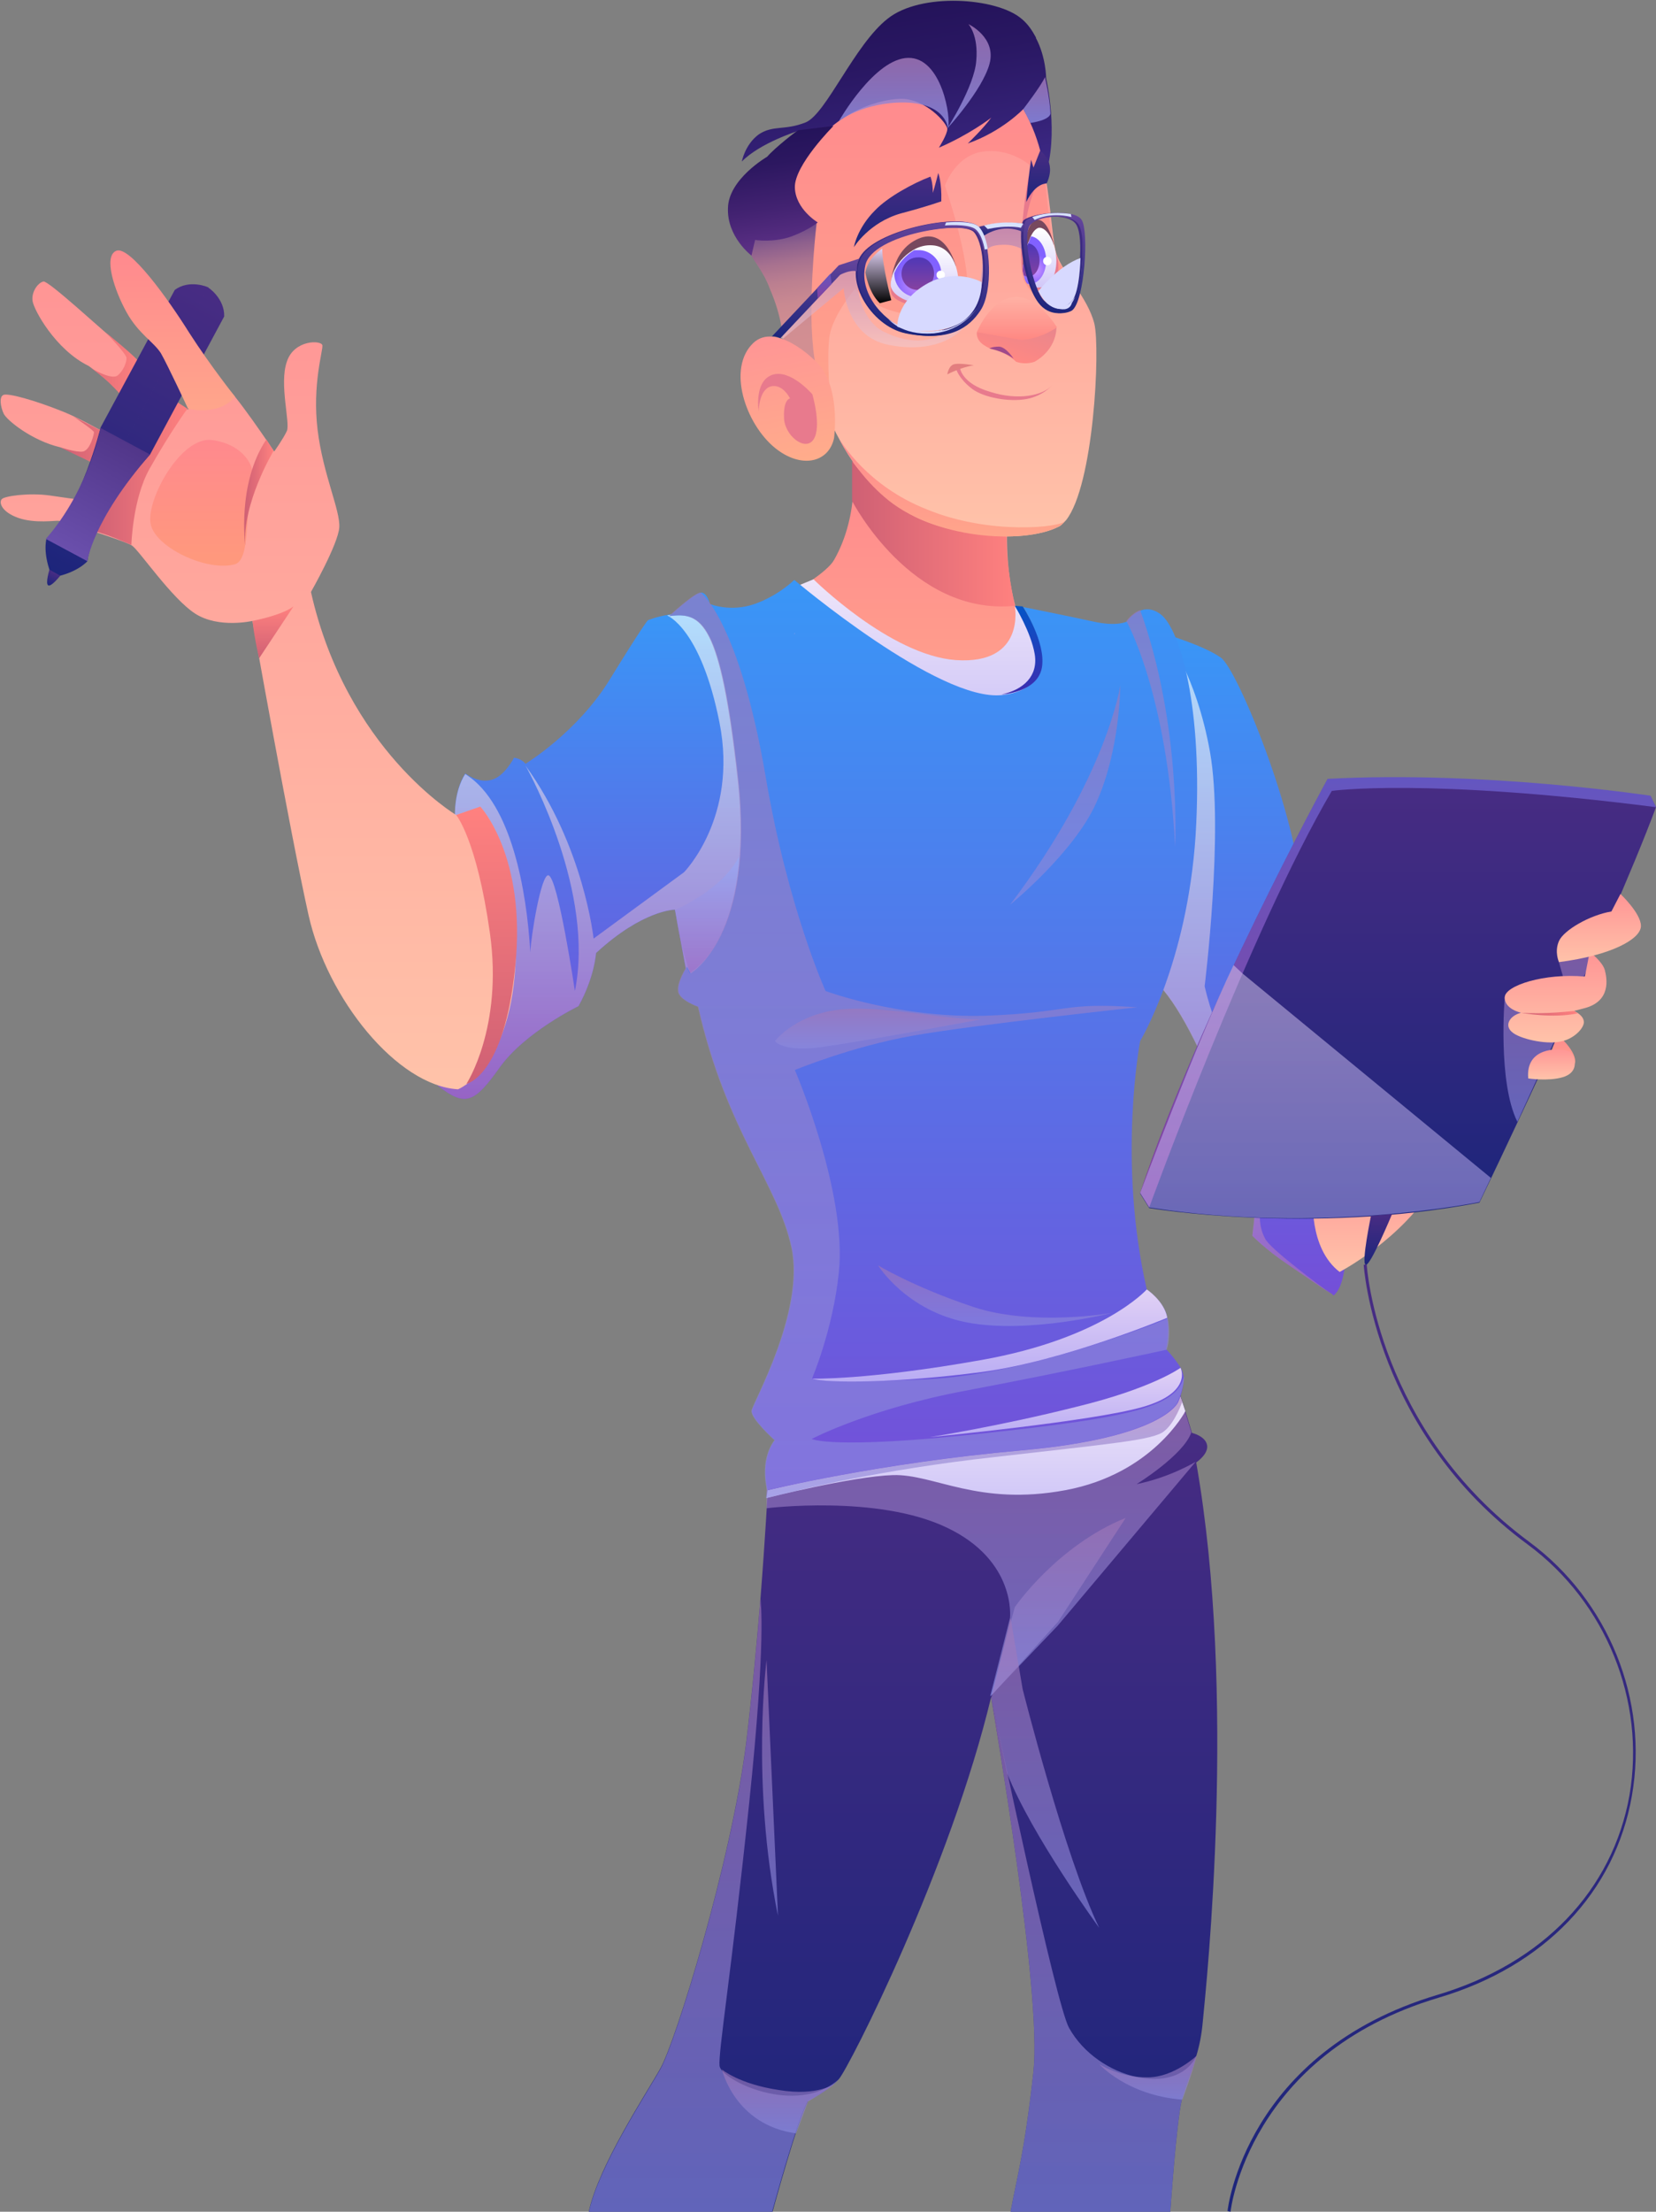 <svg width="759" height="1013" viewBox="0 0 759 1013" fill="none" xmlns="http://www.w3.org/2000/svg">
<rect x="0" y="0" width="759" height="1013" fill="#808080" stroke="none"/>
<path d="M625.871 472.126C625.871 472.126 618.966 469.917 616.204 475.715C613.442 481.237 604.604 548.329 607.089 567.103C609.575 585.878 616.48 578.975 616.48 578.975C616.48 578.975 615.652 590.019 611.232 593.332C611.232 593.332 610.956 593.332 610.956 593.056L610.68 592.78C607.918 591.124 598.803 584.773 590.241 578.975C580.022 572.073 574.222 565.999 574.222 565.999C574.222 565.999 575.603 554.955 575.603 551.642C575.603 548.605 553.23 474.335 531.41 451.142C510.972 429.607 531.134 308.952 533.896 292.387L534.172 290.454C534.172 290.454 551.849 295.7 559.583 301.222C567.317 306.744 594.937 374.664 596.318 409.728C597.699 444.516 610.128 464.395 610.128 464.395C610.128 464.395 614.271 461.91 621.452 464.395L625.871 472.126Z" fill="url(#paint0_linear)"/>
<path opacity="0.83" d="M610.404 592.78C607.642 591.124 598.527 584.773 589.965 578.975C579.745 572.073 573.945 565.999 573.945 565.999C573.945 565.999 575.326 554.955 575.326 551.642C575.326 548.605 552.954 474.335 531.134 451.142C510.695 429.607 530.858 308.952 533.62 292.387L533.896 290.454C533.896 290.454 548.258 308.676 554.611 344.569C560.964 380.738 552.125 451.695 552.125 451.695C552.125 451.695 564.554 509.123 595.489 510.227C595.489 510.227 569.526 548.053 579.745 567.103C581.403 571.521 605.708 589.467 610.404 592.78Z" fill="url(#paint1_linear)"/>
<path d="M551.297 925.753C550.745 932.104 549.64 937.349 548.259 941.767C546.049 949.498 543.287 955.296 541.63 961.922C539.144 972.414 536.382 1013 536.382 1013H463.189C465.951 997.815 469.541 986.219 473.684 948.669C477.551 912.501 456.008 788.533 454.35 777.765C454.35 777.213 454.35 776.937 454.35 776.937C435.569 855.625 389.167 947.013 384.472 952.259C379.776 957.505 370.385 962.198 370.385 962.198C365.137 972.138 354.089 1013 354.089 1013H269.848C274.544 991.464 296.087 959.161 302.716 947.289C309.621 935.141 335.032 853.14 341.937 798.749C344.699 776.109 346.908 752.088 348.565 731.933C350.775 703.771 351.88 682.788 351.88 682.788C373.424 660.976 541.077 639.165 541.077 639.165L546.325 656.283C546.325 656.283 552.402 657.663 553.23 661.805C554.059 665.946 548.259 669.811 548.259 669.811C567.04 776.385 552.954 908.359 551.297 925.753Z" fill="url(#paint2_linear)"/>
<path opacity="0.62" d="M351.327 690.795C351.327 690.795 402.148 684.444 433.911 699.63C465.951 714.815 462.913 741.044 462.913 741.044L453.798 776.937L484.732 744.634L547.982 669.535C547.982 669.535 536.106 676.714 520.915 679.751C520.915 679.751 542.458 666.498 546.049 656.007L540.801 638.888L351.327 679.475V690.795Z" fill="url(#paint3_linear)"/>
<path d="M601.842 548.053C601.842 548.053 599.632 571.521 613.994 582.565C613.994 582.565 642.995 567.379 657.358 542.531C671.444 517.958 601.842 548.053 601.842 548.053Z" fill="url(#paint4_linear)"/>
<path d="M351.88 682.512L351.327 686.101C351.327 686.101 390.548 676.162 409.33 675.609C428.111 675.057 448.274 689.966 488.323 682.512C528.372 675.057 543.287 646.343 543.287 646.343L540.801 638.888L351.88 682.512Z" fill="url(#paint5_linear)"/>
<path opacity="0.62" d="M365.138 682.788C365.138 682.788 403.253 673.125 456.008 667.326C508.762 661.252 528.925 659.596 533.62 655.454C538.592 651.589 541.906 641.926 541.906 641.926L540.802 638.888L351.604 682.512L351.052 686.101L365.138 682.788Z" fill="url(#paint6_linear)"/>
<path d="M713.703 473.782C713.703 473.782 721.713 480.409 721.989 485.931C721.989 491.453 708.732 488.968 708.732 488.968L713.703 473.782Z" fill="url(#paint7_linear)"/>
<path d="M315.145 448.105L309.345 416.63C309.345 416.63 294.707 416.63 273.163 436.509C273.163 436.509 272.61 447.277 265.153 460.806C265.153 460.806 240.571 472.678 228.971 488.968C217.37 505.258 213.227 506.914 201.074 497.527C198.036 495.042 195.827 486.759 194.722 475.715C193.065 458.597 193.617 434.853 196.655 413.869C199.141 396.475 203.008 381.29 208.532 373.283C208.532 373.283 207.979 362.515 213.227 354.232C213.503 354.509 213.78 354.509 214.056 354.785C215.713 355.889 220.132 358.374 224.828 357.27C230.904 356.165 235.6 347.054 235.6 347.054C235.6 347.054 238.914 347.33 240.847 349.815C240.847 349.815 264.601 335.458 279.515 311.161C294.43 286.865 296.916 284.104 296.916 284.104C296.916 284.104 300.783 282.447 306.031 281.619C310.174 280.791 315.145 280.515 319.565 281.619C320.117 281.895 393.034 394.543 315.145 448.105Z" fill="url(#paint8_linear)"/>
<path d="M470.646 290.73C470.646 290.73 461.531 277.201 461.531 245.45L390.824 210.938C390.824 210.938 394.414 235.235 382.262 256.494C379.223 262.016 364.309 270.851 364.309 270.851C364.309 270.851 428.94 350.643 460.15 342.912C491.085 335.182 485.008 301.498 485.008 301.498C485.008 301.498 479.484 303.707 470.646 290.73Z" fill="url(#paint9_linear)"/>
<path d="M372.871 265.329C372.871 265.329 407.949 300.117 438.055 302.326C470.37 304.535 465.122 277.477 465.122 277.477C465.122 277.477 479.761 297.909 475.618 314.198C471.475 330.212 439.436 331.04 414.854 320.273C390.272 309.505 366.795 267.814 366.795 267.814L372.871 265.329Z" fill="url(#paint10_linear)"/>
<path opacity="0.83" d="M315.145 448.106L309.345 416.63C309.345 416.63 294.706 416.63 273.162 436.509C273.162 436.509 272.61 447.277 265.153 460.806C265.153 460.806 240.571 472.678 228.97 488.968C217.37 505.258 213.227 506.914 201.074 497.527C198.036 495.042 195.826 486.759 194.721 475.715L196.655 471.298V414.146C199.141 396.751 203.007 381.566 208.531 373.559C208.531 373.559 207.979 362.792 213.227 354.509C213.503 354.785 213.779 354.785 214.055 355.061C234.218 368.313 241.399 407.243 243.057 436.233C243.333 428.779 248.028 400.341 251.343 400.893C255.762 401.721 263.495 453.904 263.495 453.904C272.61 408.9 243.333 355.061 240.847 350.643C267.638 387.64 272.058 429.883 272.058 429.883L313.488 399.512C313.488 399.512 338.346 374.388 329.784 331.04C321.221 287.693 305.754 281.895 305.754 281.895C309.897 281.067 314.869 280.791 319.288 281.895C320.117 281.895 393.034 394.543 315.145 448.106Z" fill="url(#paint11_linear)"/>
<path d="M488.599 238.272L488.323 238.548C487.218 239.652 486.39 240.757 485.009 241.309C469.265 249.316 427.559 247.383 404.911 227.228C396.348 219.773 389.72 210.662 384.748 201.275C376.462 186.366 371.766 170.628 367.347 159.86C360.166 142.466 354.09 113.2 355.471 96.358C356.852 80.62 359.89 67.368 381.434 49.421C402.701 31.199 454.903 30.371 468.161 48.317C481.418 66.539 481.142 107.402 484.18 116.237C487.218 125.348 498.543 136.116 501.581 148.264C504.343 159.86 501.305 222.258 488.599 238.272Z" fill="url(#paint12_linear)"/>
<path d="M488.875 125.348C488.875 125.348 488.323 136.116 479.761 136.944C473.132 137.496 468.989 127.833 468.989 127.833C468.989 127.833 467.884 101.328 471.199 88.075L474.237 77.583C474.237 77.583 465.122 67.92 451.588 69.3C438.055 70.405 433.083 85.038 433.083 85.038C433.083 85.038 445.236 119.55 443.302 136.392C443.302 136.392 434.188 145.227 418.72 144.123C401.044 143.018 391.929 132.25 391.929 132.25C391.929 132.25 382.262 143.57 380.329 153.234C378.119 164.83 381.986 200.999 381.986 200.999C381.986 200.999 369.833 161.517 366.518 150.197C363.204 138.601 357.128 87.523 360.718 78.964C364.309 70.129 375.081 41.967 420.378 36.169C465.675 30.371 473.961 45.832 473.961 45.832L478.656 68.196V79.792C478.656 79.792 481.694 109.61 483.075 114.58C484.18 119.274 488.875 125.348 488.875 125.348Z" fill="url(#paint13_linear)"/>
<path d="M478.932 80.62C478.932 80.62 477.828 65.159 468.989 49.974C468.989 49.974 459.322 60.189 443.579 65.711C443.579 65.711 450.76 58.809 454.35 53.839C453.798 54.391 443.855 61.846 430.321 67.644C430.321 67.644 434.188 61.57 434.188 59.085C434.188 56.6 424.245 45.004 412.644 45.28C401.044 45.556 379.224 53.011 368.176 73.994C357.128 94.977 368.176 96.91 374.252 102.432C374.252 102.432 371.214 128.385 372.043 150.197C372.319 156.547 372.871 162.897 373.976 167.591C374.252 168.419 374.252 169.247 374.528 169.8L358.785 155.443C358.785 155.443 358.785 145.779 352.708 131.974C352.156 130.318 351.327 128.661 350.499 127.005C350.223 126.452 349.67 125.624 349.394 125.072C345.527 118.169 334.203 104.917 335.86 91.664C337.517 78.964 360.442 68.196 365.966 59.913C365.966 59.913 348.289 65.435 340.003 73.994C340.003 73.994 341.384 66.263 347.737 61.57C354.366 57.152 359.614 59.913 369.281 56.048C378.671 52.182 391.653 20.431 406.844 8.559C422.035 -3.589 456.836 -1.104 468.16 8.559C471.199 11.044 473.132 14.081 474.789 17.118C474.789 17.118 474.789 17.118 474.789 17.394C479.485 26.229 479.485 35.893 479.485 35.893C479.485 35.893 485.561 62.122 478.932 80.62Z" fill="url(#paint14_linear)"/>
<path d="M220.132 369.694L209.084 373.283C209.084 373.283 158.815 343.465 142.52 271.127C142.52 271.127 154.949 249.316 155.501 241.585C156.053 233.854 148.044 217.288 145.558 196.857C143.072 176.15 148.044 160.688 147.767 158.204C147.491 155.719 134.786 155.443 131.472 165.658C127.881 175.874 133.129 193.82 131.472 197.409C129.814 200.999 125.671 206.797 125.671 206.797C125.671 206.797 106.89 178.635 102.194 175.874C97.223 173.113 89.765 186.642 86.175 187.47C82.584 188.022 69.879 170.628 57.726 160.412C45.297 149.921 22.096 128.385 19.886 128.937C17.401 129.489 14.362 133.631 14.915 137.772C15.467 141.914 25.41 160.136 40.602 167.591C40.602 167.591 58.831 180.015 68.498 197.133C68.498 197.133 64.355 204.312 61.317 204.588C58.555 204.864 41.983 193.82 29.001 188.574C16.02 183.328 3.867 180.015 1.657 180.844C-0.552 181.672 0.276 186.365 1.657 189.403C3.038 192.44 14.639 201.827 27.62 204.864C27.62 204.864 46.678 212.319 53.031 220.325C53.031 220.325 52.202 228.056 50.269 229.437C48.335 230.817 32.592 228.332 22.925 226.952C13.258 225.571 1.933 227.228 0.829 228.608C-0.552 229.989 0.552 234.406 8.286 237.167C16.02 239.928 25.687 238.272 27.068 238.548C28.725 238.824 57.173 247.659 60.488 249.868C63.802 252.077 78.717 274.164 89.489 281.067C100.261 287.969 115.728 284.38 115.728 284.38C115.728 284.38 132.853 380.738 141.415 419.115C149.977 457.493 182.016 497.251 209.913 498.907C209.913 498.907 235.047 489.244 236.428 437.614C237.533 385.984 220.132 369.694 220.132 369.694Z" fill="url(#paint15_linear)"/>
<path d="M522.572 476.819C522.572 476.819 512.077 531.487 525.61 590.571C525.61 590.571 533.896 596.37 535.001 603.548C535.001 603.548 535.001 603.548 535.001 603.824C536.106 611.003 534.449 617.905 534.449 617.905C534.449 617.905 538.04 621.494 541.354 626.74C541.906 627.845 542.182 628.949 542.459 630.053C543.011 635.575 539.973 642.202 539.973 642.202C539.973 642.202 533.62 658.491 468.161 664.289C402.701 670.087 351.88 682.512 351.88 682.512C351.88 682.512 348.013 669.535 355.195 659.596C355.195 659.596 344.147 649.656 344.699 646.067C345.251 642.478 369.281 600.511 362.928 571.245C356.576 541.978 333.098 518.234 320.117 461.082C320.117 461.082 311.279 458.045 311.002 453.903C310.45 449.762 314.869 442.86 314.869 442.86L316.526 445.897C316.526 445.897 346.356 428.779 338.346 356.717C330.336 284.38 321.774 280.238 306.859 282.171C306.859 282.171 318.736 271.127 321.498 271.403C324.26 271.679 325.365 276.649 325.365 276.649C325.365 276.649 334.756 280.514 345.804 276.649C356.852 272.784 364.033 265.605 364.033 265.605C364.033 265.605 430.321 321.653 459.322 318.34C492.466 314.474 468.989 278.03 468.989 278.03C468.989 278.03 489.704 282.171 501.029 284.656C512.077 287.141 516.496 284.656 516.496 284.656C516.496 284.656 523.125 274.716 531.963 281.343C540.802 287.969 551.573 324.138 547.983 382.67C544.116 441.203 522.572 476.819 522.572 476.819Z" fill="url(#paint16_linear)"/>
<path d="M409.329 123.967C409.329 123.967 407.672 129.213 408.501 134.183C409.329 139.153 426.73 143.846 435.016 136.392C443.302 129.213 409.329 123.967 409.329 123.967Z" fill="#E87A8D"/>
<path d="M759 369.694C737.456 427.674 678.073 550.814 678.073 550.814C599.908 565.723 526.715 553.298 526.715 553.298L522.572 546.672C549.64 464.395 608.471 356.993 608.471 356.993C680.283 353.128 756.514 364.724 756.514 364.724L759 369.694Z" fill="url(#paint17_linear)"/>
<path opacity="0.62" d="M689.674 456.664C689.674 456.664 686.359 495.594 695.474 513.817L731.104 435.957L714.255 439.823L716.465 447.553C716.465 447.829 702.379 447.277 689.674 456.664Z" fill="url(#paint18_linear)"/>
<path d="M728.618 435.957C728.618 435.957 734.418 440.375 735.523 444.24C736.628 448.382 738.285 458.321 726.685 461.634L721.437 463.015C721.437 463.015 725.304 464.671 725.856 467.432C726.685 469.917 722.265 475.715 715.084 477.096C708.179 478.476 696.303 475.715 692.988 472.678C689.398 469.641 691.883 465.223 697.131 463.843C697.131 463.843 689.398 462.186 689.674 456.664C689.95 451.419 707.627 445.621 726.408 447.277L728.618 435.957Z" fill="url(#paint19_linear)"/>
<path d="M470.646 129.213C470.646 129.213 473.408 133.631 479.761 132.527C486.113 131.146 485.561 120.378 484.18 116.513C483.075 112.648 470.646 125.624 470.646 129.213Z" fill="#E87A8D"/>
<path d="M742.704 409.452C742.704 409.452 752.095 418.287 752.095 424.085C752.095 430.159 738.285 437.614 714.532 440.651C714.532 440.651 712.322 435.957 714.532 430.987C716.741 426.018 728.618 419.115 738.561 417.459L742.704 409.452Z" fill="url(#paint20_linear)"/>
<path d="M715.36 480.685C715.36 480.685 699.065 479.028 700.446 493.938C700.446 493.938 709.56 495.318 716.189 493.385C722.818 491.453 721.989 486.483 721.437 484.55C720.884 482.618 720.332 481.237 715.36 480.685Z" fill="url(#paint21_linear)"/>
<path d="M391.376 113.2C391.376 113.2 392.757 104.641 401.043 96.358C406.844 90.284 418.444 83.933 426.454 80.896C426.454 80.896 427.559 83.381 427.559 88.351C427.559 88.351 428.94 83.657 430.045 79.24C430.045 79.24 431.702 83.657 431.426 92.216C431.426 92.216 424.521 94.701 412.92 97.738C398.281 101.88 391.376 113.2 391.376 113.2Z" fill="url(#paint22_linear)"/>
<path d="M468.713 123.968C468.713 123.968 468.713 101.88 475.065 100.775C480.313 99.671 483.075 112.095 483.075 112.095L468.713 123.968Z" fill="#77485E"/>
<path d="M408.501 130.318C408.501 130.318 408.225 114.856 420.93 109.334C433.635 103.812 438.055 121.759 438.055 121.759L408.501 130.318Z" fill="#77485E"/>
<path d="M439.159 130.318C438.883 133.631 434.464 139.429 425.073 139.429C416.787 139.429 408.225 135.288 408.225 130.318C408.225 128.661 408.777 126.729 409.33 125.072C410.987 120.93 414.301 117.065 418.444 114.58C421.206 112.924 424.245 112.095 427.559 112.371C438.055 113.2 439.712 127.005 439.159 130.318Z" fill="url(#paint23_linear)"/>
<path d="M484.18 119.274C484.18 126.452 481.142 131.974 475.618 131.698C473.408 131.698 472.027 130.87 470.922 129.766C470.094 128.937 469.541 127.557 469.265 125.9C468.989 125.072 468.989 124.52 468.713 123.691C468.713 123.691 469.265 116.789 471.198 111.267C471.751 110.163 472.027 109.058 472.579 107.954C473.408 106.297 474.513 104.917 475.894 104.365C480.037 103.536 484.18 112.095 484.18 119.274Z" fill="url(#paint24_linear)"/>
<path d="M85.899 187.194C85.899 187.194 78.165 197.685 68.498 214.803C60.764 228.608 60.212 249.592 60.212 249.592C60.212 249.592 49.164 244.622 43.088 243.241C37.011 241.861 57.726 210.11 57.726 210.11L81.203 184.157L85.899 187.194Z" fill="url(#paint25_linear)"/>
<path d="M431.426 125.348C431.426 131.422 426.454 136.116 420.654 136.116C414.577 136.116 409.882 131.146 409.882 125.348V125.072C411.539 120.931 414.853 117.065 418.996 114.58C419.549 114.58 420.101 114.58 420.654 114.58C426.454 114.304 431.426 119.274 431.426 125.348Z" fill="url(#paint26_radial)"/>
<path d="M428.111 125.348C428.111 129.489 424.797 132.803 420.654 132.803C416.511 132.803 413.197 129.489 413.197 125.348C413.197 121.207 416.511 117.893 420.654 117.893C424.797 117.617 428.111 120.93 428.111 125.348Z" fill="url(#paint27_linear)"/>
<path d="M479.484 119.274C479.484 125.348 476.17 130.042 472.027 130.042C471.751 130.042 471.198 130.042 470.922 130.042C470.094 129.213 469.541 127.833 469.265 126.176C468.989 125.348 468.989 124.796 468.713 123.967C468.713 123.967 469.265 117.065 471.198 111.543C471.751 110.439 472.027 109.334 472.579 108.23C476.446 108.782 479.484 113.476 479.484 119.274Z" fill="url(#paint28_radial)"/>
<path d="M27.62 204.864C27.62 204.864 35.078 207.349 38.116 206.797C41.43 205.968 43.087 198.79 43.087 197.962C43.087 197.133 33.697 190.783 33.697 190.783L45.573 196.857L57.174 183.052C57.174 183.052 50.545 174.493 41.43 168.419C41.43 168.419 50.821 174.217 53.859 172.008C56.621 169.8 58.002 165.934 58.002 164.002C58.002 162.069 48.335 152.129 48.335 152.129C48.335 152.129 62.974 164.002 64.079 166.21C65.183 168.143 57.174 197.133 57.174 197.133L41.43 211.49C41.43 211.49 32.039 207.073 27.62 204.864Z" fill="url(#paint29_linear)"/>
<path d="M476.446 119.274C476.446 123.415 474.237 126.728 471.198 126.728C470.37 126.728 469.817 126.452 469.265 126.176C468.989 125.348 468.989 124.796 468.713 123.968C468.713 123.968 469.265 117.065 471.198 111.543H471.475C474.237 111.819 476.446 115.132 476.446 119.274Z" fill="url(#paint30_linear)"/>
<path d="M471.475 80.62C471.475 80.62 465.675 111.543 468.989 127.557C468.989 127.557 467.056 103.812 474.237 86.694L471.475 80.62Z" fill="#E87A8D"/>
<path d="M470.37 92.493C470.37 92.493 471.199 82.001 472.58 73.166L473.685 76.755L476.723 69.024C476.723 69.024 484.456 73.718 479.761 83.933C479.761 84.21 474.789 83.381 470.37 92.493Z" fill="url(#paint31_linear)"/>
<path d="M439.988 168.419C439.988 168.419 440.54 175.598 453.798 179.463C466.779 183.605 478.104 181.12 482.247 176.426C482.247 176.426 478.104 181.396 470.37 182.776C462.636 184.157 451.036 182.224 445.512 178.083C439.435 173.389 438.331 169.247 438.331 169.247L439.988 168.419Z" fill="#E87A8D"/>
<path d="M434.188 171.456C434.188 171.456 440.54 168.143 446.34 167.315C446.34 167.315 440.264 166.21 437.502 166.763C434.74 167.315 434.188 171.456 434.188 171.456Z" fill="#E37E7F"/>
<path d="M447.722 152.129C447.722 152.129 456.836 152.129 465.122 152.682C473.408 153.234 481.142 152.129 484.18 149.921C484.18 149.921 484.733 159.584 474.237 165.658C474.237 165.658 470.094 167.315 465.675 165.658C465.675 165.658 461.532 161.241 454.074 159.86C454.351 159.584 447.169 157.651 447.722 152.129Z" fill="url(#paint32_linear)"/>
<path d="M464.294 136.116C453.523 137.496 447.722 152.129 447.722 152.129L468.161 155.719C477.276 155.167 484.457 149.921 484.457 149.921C484.457 149.921 475.066 134.459 464.294 136.116Z" fill="url(#paint33_linear)"/>
<path d="M453.522 159.584C453.522 159.584 454.627 158.756 457.941 158.756C461.256 159.032 464.57 164.278 464.57 164.278C464.57 164.278 460.98 161.241 453.522 159.584Z" fill="#9F4A8B"/>
<path d="M80.098 132.803L46.126 195.753C46.126 195.753 37.287 232.198 21.268 246.831C21.268 246.831 19.334 253.733 24.03 264.501L95.566 131.698C95.29 131.422 86.727 127.833 80.098 132.803Z" fill="url(#paint34_linear)"/>
<path d="M102.747 144.951L68.774 208.177C68.774 208.177 43.087 235.511 40.049 257.046C40.049 257.046 35.354 262.568 23.753 264.501L95.289 131.698C95.289 131.422 103.023 136.668 102.747 144.951Z" fill="url(#paint35_linear)"/>
<path d="M22.649 260.912L27.62 263.673C27.62 263.673 23.477 268.919 22.096 268.09C20.715 267.262 22.649 260.912 22.649 260.912Z" fill="url(#paint36_linear)"/>
<path d="M20.991 246.831L40.049 257.046C40.049 257.046 42.259 238.548 68.774 208.177L46.126 196.029C46.126 195.753 40.878 224.191 20.991 246.831Z" fill="url(#paint37_linear)"/>
<path d="M107.718 181.672C107.718 181.672 96.67 167.867 86.727 152.406C77.06 136.944 59.383 112.372 53.307 114.856C47.23 117.341 52.478 133.079 58.002 143.018C63.526 152.958 70.431 156.547 73.746 161.793C76.784 167.039 86.175 187.194 86.175 187.194C86.175 187.194 100.261 190.783 107.718 181.672Z" fill="url(#paint38_linear)"/>
<path d="M628.357 556.888C628.357 556.888 623.938 578.147 625.871 579.252C627.805 580.632 638.024 556.059 638.024 556.059L628.357 556.888Z" fill="url(#paint39_linear)"/>
<path d="M564.002 1013L562.621 1012.72C562.621 1011.9 570.907 939.834 659.015 913.605C707.074 899.248 739.113 865.84 746.847 822.217C754.304 778.87 736.075 733.866 700.169 707.361C630.014 655.73 625.042 580.08 625.042 579.252H626.424C626.424 580.08 631.395 654.902 700.998 706.256C737.18 733.038 755.685 778.594 747.952 822.493C740.218 866.669 707.903 900.629 659.291 914.986C572.288 940.939 564.002 1012.45 564.002 1013Z" fill="url(#paint40_linear)"/>
<path d="M372.871 164.554C372.871 164.554 355.47 147.436 345.251 157.099C333.098 168.695 341.66 194.096 355.194 205.14C367.071 214.803 379.776 212.042 382.262 200.722C382.262 200.722 385.852 175.045 372.871 164.554Z" fill="url(#paint41_linear)"/>
<path d="M372.319 180.567C372.319 180.567 362.099 168.695 353.813 171.732C345.527 174.769 347.737 188.298 347.737 188.298C347.737 188.298 347.737 178.635 353.261 176.978C358.785 175.598 362.099 182.5 362.099 182.5C362.099 182.5 359.061 182.776 359.337 191.059C359.337 199.342 369.004 207.073 372.871 201.275C376.738 195.477 372.319 180.567 372.319 180.567Z" fill="#E87A8D"/>
<path d="M433.083 125.9C433.083 127.005 432.254 127.833 431.149 127.833C430.044 127.833 429.216 127.005 429.216 125.9C429.216 124.796 430.044 123.967 431.149 123.967C432.254 123.967 433.083 124.796 433.083 125.9Z" fill="white"/>
<path d="M481.971 119.55C481.971 120.654 481.142 121.483 480.037 121.483C478.932 121.483 478.104 120.654 478.104 119.55C478.104 118.446 478.932 117.617 480.037 117.617C481.142 117.617 481.971 118.446 481.971 119.55Z" fill="white"/>
<path d="M390.548 229.437C390.548 229.437 417.616 282.171 465.122 277.478C465.122 277.478 460.979 258.979 461.255 245.726C461.255 245.726 439.159 245.174 422.863 238.272C404.358 230.541 390.548 211.214 390.548 211.214V229.437Z" fill="url(#paint42_linear)"/>
<path d="M107.718 258.427C95.013 262.016 70.983 250.696 69.05 239.928C66.84 229.16 82.86 199.618 97.222 201.551C111.585 203.483 118.49 213.975 115.452 223.638C112.137 234.406 114.899 256.218 107.718 258.427Z" fill="url(#paint43_linear)"/>
<path d="M125.395 206.521C125.395 206.521 111.033 230.265 112.414 249.868C112.414 249.868 108.547 221.43 122.081 201.275L125.395 206.521Z" fill="url(#paint44_linear)"/>
<path d="M115.728 284.38C115.728 284.38 128.986 281.895 134.51 277.754L118.766 301.498C118.766 301.774 116.557 292.111 115.728 284.38Z" fill="url(#paint45_linear)"/>
<path d="M209.084 373.283C209.084 373.283 218.475 384.327 224.551 427.398C230.628 470.745 213.779 496.422 213.779 496.422C213.779 496.422 231.18 493.109 236.152 442.584C241.399 392.058 220.132 369.418 220.132 369.418L209.084 373.283Z" fill="url(#paint46_linear)"/>
<path opacity="0.62" d="M539.697 642.202C539.697 642.202 533.344 658.491 467.884 664.289C402.425 670.088 351.604 682.512 351.604 682.512C351.604 682.512 347.737 669.535 354.918 659.596C354.918 659.596 343.87 649.656 344.423 646.067C344.975 642.478 369.004 600.511 362.652 571.245C356.299 541.978 332.822 518.234 319.841 461.082C319.841 461.082 311.002 458.045 310.726 453.903C310.174 449.762 314.593 442.86 314.593 442.86L316.25 445.897C316.25 445.897 346.08 428.779 338.07 356.717C330.06 284.38 321.498 280.238 306.583 282.171C306.583 282.171 318.46 271.127 321.222 271.403C321.222 271.403 338.899 284.656 351.051 356.441C361.271 416.354 378.395 453.903 378.395 453.903C378.395 453.903 411.816 466.328 451.312 465.223C490.533 463.843 486.666 458.873 521.191 461.358C521.191 461.358 446.617 469.365 418.444 474.335C390.272 479.304 364.309 490.072 364.309 490.072C364.309 490.072 388.338 545.844 384.472 582.841C381.71 609.346 372.043 631.71 372.043 631.71C372.043 631.71 377.014 633.643 425.073 631.71C473.132 629.501 535.277 603.824 535.277 603.824C535.277 603.824 535.277 603.824 535.277 604.1C535.554 605.205 536.658 612.659 534.725 618.181C534.725 618.181 486.666 628.673 442.474 636.956C398.282 645.239 372.043 659.044 372.043 659.044C372.043 659.044 381.157 664.013 450.207 656.559C519.258 649.104 539.144 644.41 542.735 630.33C542.735 635.299 539.697 642.202 539.697 642.202Z" fill="url(#paint47_linear)"/>
<path opacity="0.62" d="M355.194 476.82C355.194 476.82 363.48 465.776 382.262 462.739C401.044 459.702 431.15 466.88 449.655 466.88C449.655 466.88 398.005 476.543 378.395 479.304C358.785 482.342 355.194 476.82 355.194 476.82Z" fill="url(#paint48_linear)"/>
<path opacity="0.62" d="M516.219 284.38C516.219 284.38 535.001 317.235 538.591 387.916C538.591 387.916 541.63 332.145 522.572 279.41C522.572 279.41 519.534 280.238 516.219 284.38Z" fill="url(#paint49_linear)"/>
<path opacity="0.62" d="M513.458 313.922C513.458 313.922 507.657 355.337 462.913 414.422C462.913 414.422 492.19 390.677 502.41 367.761C513.458 343.465 513.458 313.922 513.458 313.922Z" fill="url(#paint50_linear)"/>
<path opacity="0.62" d="M402.425 579.528C402.425 579.528 415.406 600.511 443.579 605.757C471.751 611.003 509.591 601.339 509.591 601.339C509.591 601.339 473.408 607.69 446.064 598.578C418.72 589.467 402.425 579.528 402.425 579.528Z" fill="url(#paint51_linear)"/>
<path opacity="0.5" d="M309.621 416.63C309.621 416.63 330.889 407.795 338.899 392.058C338.899 392.058 337.518 431.264 316.25 445.621C316.25 445.621 310.726 429.883 309.621 416.63Z" fill="url(#paint52_linear)"/>
<path opacity="0.62" d="M454.074 776.937L465.122 736.075C465.122 736.075 484.456 707.913 515.943 695.212L485.009 742.701L454.074 776.937Z" fill="url(#paint53_linear)"/>
<path opacity="0.62" d="M384.195 952.535C379.5 957.781 370.109 962.474 370.109 962.474C364.861 972.414 353.813 1013.28 353.813 1013.28H269.848C274.544 991.74 296.087 959.437 302.716 947.565C309.621 935.417 335.032 853.416 341.937 799.025C344.699 776.385 346.908 752.364 348.565 732.209C348.565 733.866 351.327 749.603 343.318 826.358C335.032 905.046 329.231 939.282 329.784 946.184C330.612 952.811 364.861 969.377 384.195 952.535Z" fill="url(#paint54_linear)"/>
<path opacity="0.62" d="M548.259 941.767C546.049 949.498 543.287 955.296 541.63 961.922C539.144 972.414 536.382 1013 536.382 1013H463.189C465.951 997.815 469.541 986.219 473.684 948.669C477.551 912.501 456.008 788.533 454.35 777.765C456.836 789.085 483.904 918.023 489.98 928.79C503.238 952.535 539.144 960.541 548.259 941.767Z" fill="url(#paint55_linear)"/>
<path opacity="0.62" d="M330.889 947.841C330.889 947.841 336.689 973.242 364.861 977.107L370.385 962.474C370.385 962.474 380.881 956.124 382.814 954.191C382.814 954.191 375.081 960.265 356.852 957.228C338.622 954.467 330.889 947.841 330.889 947.841Z" fill="url(#paint56_linear)"/>
<path opacity="0.62" d="M503.79 945.356C503.79 945.356 516.495 959.713 541.906 961.646C541.906 961.646 546.601 949.222 548.535 941.491C548.535 941.491 538.039 951.43 526.162 951.43C513.457 951.706 503.79 945.356 503.79 945.356Z" fill="url(#paint57_linear)"/>
<path d="M759 369.694C653.215 356.165 610.404 362.239 610.404 362.239C572.564 426.846 526.715 553.022 526.715 553.022L522.572 546.396C549.64 464.119 608.471 356.717 608.471 356.717C680.283 352.852 756.514 364.448 756.514 364.448L759 369.694Z" fill="url(#paint58_linear)"/>
<path d="M721.437 463.015C721.437 463.015 707.626 464.671 697.131 463.843C697.131 463.843 711.493 466.604 723.094 464.119L721.437 463.015Z" fill="url(#paint59_linear)"/>
<path opacity="0.83" d="M364.033 289.902C364.033 290.178 364.033 290.454 364.309 290.454C364.309 290.178 364.033 289.902 364.033 289.902Z" fill="url(#paint60_linear)"/>
<path d="M371.767 631.434C371.767 631.434 397.177 632.262 449.931 622.875C505.724 612.935 525.611 590.572 525.611 590.572C525.611 590.572 533.62 595.817 535.001 603.548C535.001 603.548 487.495 623.427 449.931 628.397C412.092 633.367 379.5 633.643 371.767 631.434Z" fill="url(#paint61_linear)"/>
<path d="M426.178 658.215C426.178 658.215 457.941 653.246 493.019 644.41C528.372 635.851 541.078 626.464 541.078 626.464C541.078 626.464 546.878 637.784 523.677 644.41C500.752 651.037 426.178 658.215 426.178 658.215Z" fill="url(#paint62_linear)"/>
<path opacity="0.5" d="M569.526 445.897L683.321 539.494L678.073 550.537C678.073 550.537 606.261 565.447 526.715 553.022L522.572 546.396C522.572 546.396 548.259 477.648 565.383 442.031L569.526 445.897Z" fill="url(#paint63_linear)"/>
<path opacity="0.62" d="M351.328 760.371C351.328 760.371 344.146 816.695 356.576 877.436L351.328 760.371Z" fill="url(#paint64_linear)"/>
<path opacity="0.62" d="M468.713 773.624C468.713 773.624 488.047 850.379 503.79 882.958C503.79 882.958 472.856 840.715 461.532 812.001L454.35 777.765L463.189 741.044L468.713 773.624Z" fill="url(#paint65_linear)"/>
<path d="M468.713 277.754L465.122 277.477C465.122 277.477 472.58 289.626 474.237 299.565C475.894 309.505 469.265 315.855 459.046 318.064C459.046 318.064 475.618 317.235 477.551 305.639C479.485 294.043 468.713 277.754 468.713 277.754Z" fill="url(#paint66_linear)"/>
<path d="M351.604 71.785C351.604 71.785 333.927 82.001 333.651 95.253C333.098 108.506 344.423 117.065 344.423 117.065L346.08 109.887C346.08 109.887 354.642 111.267 362.928 108.23C370.938 105.193 374.805 101.88 374.805 101.88C374.805 101.88 364.585 95.806 364.309 85.866C364.033 75.65 381.986 57.704 381.986 57.704L365.966 59.637C365.414 59.637 355.194 67.644 351.604 71.785Z" fill="url(#paint67_linear)"/>
<path opacity="0.84" d="M434.188 58.809C434.188 58.809 450.207 41.415 453.522 29.266C456.836 17.118 443.855 11.044 443.855 11.044C443.855 11.044 448.55 16.014 447.445 27.886C446.617 39.482 434.188 58.809 434.188 58.809Z" fill="url(#paint68_linear)"/>
<path opacity="0.84" d="M384.471 55.495C384.471 55.495 400.767 26.781 416.235 26.505C431.702 26.229 436.121 54.391 434.464 58.809C434.464 58.809 433.911 47.489 414.854 46.936C395.796 46.66 384.471 55.495 384.471 55.495Z" fill="url(#paint69_linear)"/>
<path opacity="0.84" d="M468.989 49.974C468.989 49.974 477.275 39.206 478.932 35.34C478.932 35.34 481.142 44.728 481.418 51.63C481.418 51.63 482.523 54.667 472.303 56.324L468.989 49.974Z" fill="url(#paint70_linear)"/>
<path opacity="0.62" d="M358.785 155.167L386.681 131.974C386.681 131.974 387.786 154.062 407.12 157.927C426.454 161.793 440.817 155.443 446.341 143.294C451.588 131.146 452.693 114.028 452.693 114.028C452.693 114.028 454.074 112.095 460.151 112.095C466.227 112.095 468.989 114.58 468.989 114.58V104.089C468.989 104.089 456.284 102.156 450.484 106.573C450.484 106.573 452.417 140.533 440.264 148.816C428.111 157.099 417.892 158.204 404.911 151.853C394.967 146.884 390.824 130.594 393.863 121.207L384.472 123.139L357.68 154.614L358.785 155.167Z" fill="url(#paint71_linear)"/>
<path d="M448.274 104.365C443.027 97.186 406.016 104.088 395.796 115.408C385.577 126.728 398.834 149.368 415.13 152.682C434.188 156.547 443.303 150.197 448.551 142.19C454.075 133.631 452.97 110.715 448.274 104.365ZM447.998 138.325C443.579 150.197 427.836 154.338 414.578 150.749C406.292 148.54 392.206 135.84 395.52 121.483C398.558 107.126 441.369 100.775 446.341 106.297C450.484 110.715 452.417 126.452 447.998 138.325Z" fill="url(#paint72_linear)"/>
<path d="M449.103 104.365C443.855 97.186 406.844 104.088 396.624 115.408C386.405 126.728 399.663 149.368 415.958 152.682C435.016 156.547 444.131 150.197 449.379 142.19C455.179 133.631 454.074 110.715 449.103 104.365ZM449.103 138.325C444.683 150.197 428.94 154.338 415.682 150.749C407.396 148.54 393.31 135.84 396.624 121.483C399.663 107.126 442.474 100.775 447.445 106.297C451.312 110.439 453.246 126.176 449.103 138.325Z" fill="url(#paint73_linear)"/>
<path d="M494.676 100.775C491.638 95.529 473.685 97.462 469.265 100.775C466.503 102.984 467.884 127.833 475.894 138.601C480.866 145.227 488.047 143.57 490.257 142.19C496.057 137.772 497.99 105.745 494.676 100.775ZM492.19 135.011C489.704 141.914 483.628 143.294 477.551 137.772C472.304 132.803 467.332 108.506 470.923 103.26C473.961 98.843 488.599 97.462 492.742 102.156C496.885 106.573 494.952 127.005 492.19 135.011Z" fill="url(#paint74_linear)"/>
<path d="M495.781 100.775C492.743 95.529 474.79 97.462 470.371 100.775C467.609 102.984 468.99 127.833 476.999 138.601C481.971 145.227 489.152 143.57 491.362 142.19C497.162 137.772 499.095 105.745 495.781 100.775ZM493.295 135.011C490.809 141.914 484.733 143.294 478.657 137.772C473.409 132.803 468.437 108.506 472.028 103.26C475.066 98.843 489.705 97.462 493.848 102.156C497.991 106.573 496.057 127.005 493.295 135.011Z" fill="url(#paint75_linear)"/>
<path d="M451.037 107.954C451.037 107.954 459.046 101.88 468.99 106.297C468.99 106.297 468.713 104.088 469.542 102.708C469.542 102.708 462.361 100.499 448.827 103.812C448.551 103.812 450.484 106.573 451.037 107.954Z" fill="url(#paint76_linear)"/>
<path d="M393.863 118.446L384.472 121.483L353.813 154.062C353.813 154.062 354.918 153.786 357.68 154.89L385.024 125.9C385.024 125.9 389.443 123.415 392.758 124.244C392.758 123.967 392.482 120.378 393.863 118.446Z" fill="url(#paint77_linear)"/>
<path d="M380.605 125.348L381.157 130.042L374.805 136.668L374.529 131.974L380.605 125.348Z" fill="url(#paint78_linear)"/>
<path d="M451.036 103.26L452.693 104.917C452.693 104.917 457.389 103.812 462.084 103.812C466.503 103.812 467.884 104.365 467.884 104.365L468.989 102.432C468.713 102.432 460.703 100.775 451.036 103.26Z" fill="#D7E2FF"/>
<path d="M473.132 99.395L474.237 100.775C474.237 100.775 480.59 96.91 491.085 99.395L490.809 98.014C490.533 98.014 481.695 96.358 473.132 99.395Z" fill="#D7E2FF"/>
<path d="M433.083 103.26L433.635 101.88C433.635 101.88 445.512 100.775 448.55 103.812C451.865 107.126 452.693 114.028 452.693 114.028L451.312 114.304C451.312 114.304 450.207 106.849 446.617 104.641C442.75 102.432 433.083 103.26 433.083 103.26Z" fill="#D7E2FF"/>
<path d="M407.12 146.055C407.12 146.055 413.197 153.786 427.559 152.682C441.645 151.577 447.722 141.086 447.722 141.086C447.722 141.086 441.093 151.577 427.283 151.853C413.473 152.129 407.12 146.055 407.12 146.055Z" fill="#D7D9FF"/>
<path d="M478.656 137.772C478.656 137.772 482.523 142.19 486.942 141.362C491.361 140.809 492.742 135.84 492.742 135.84C492.742 135.84 490.257 140.809 485.561 140.533C481.142 140.533 478.656 137.772 478.656 137.772Z" fill="#D7D9FF"/>
<path d="M422.311 151.853C422.311 151.853 423.416 152.682 426.454 152.682C429.492 152.682 432.807 151.025 432.807 151.025C432.807 151.025 426.454 152.129 422.311 151.853Z" fill="#D7D9FF"/>
<path d="M481.97 140.257C481.97 140.257 485.285 141.362 488.047 140.257C490.809 139.153 491.361 138.048 491.361 138.048C491.361 138.048 491.361 141.085 488.047 141.638C484.732 141.914 481.97 140.257 481.97 140.257Z" fill="#D7D9FF"/>
<path d="M411.263 149.645C411.263 149.645 410.711 138.325 424.245 130.318C437.778 122.311 449.931 129.213 449.931 129.213C449.931 129.213 450.484 139.153 443.026 145.779C436.121 152.405 420.378 152.958 411.263 149.645Z" fill="#D7D9FF"/>
<path d="M475.894 133.355C475.894 133.355 485.009 121.759 495.228 118.169C495.228 118.169 494.952 133.631 491.362 137.772C487.771 141.914 481.142 143.57 475.894 133.355Z" fill="#D7D9FF"/>
<path d="M396.625 124.796C396.625 124.796 398.006 133.907 403.254 138.877L408.501 137.496C408.501 137.496 404.358 121.759 404.358 113.752C404.358 114.028 397.73 117.893 396.625 124.796Z" fill="url(#paint79_linear)"/>
<path d="M488.323 238.548C487.218 239.652 486.39 240.757 485.009 241.309C469.265 249.316 427.559 247.383 404.91 227.228C396.348 219.773 389.719 210.662 384.748 201.275C385.853 202.655 397.453 222.534 424.797 233.302C453.522 245.174 486.39 241.585 488.323 238.548Z" fill="url(#paint80_linear)"/>
<defs>
<linearGradient id="paint0_linear" x1="573.759" y1="593.212" x2="573.759" y2="290.83" gradientUnits="userSpaceOnUse">
<stop stop-color="#744FD8"/>
<stop offset="1" stop-color="#3996F7"/>
</linearGradient>
<linearGradient id="paint1_linear" x1="566.053" y1="592.687" x2="566.053" y2="290.83" gradientUnits="userSpaceOnUse">
<stop stop-color="#9D68C2"/>
<stop offset="1" stop-color="#CCEDFF"/>
</linearGradient>
<linearGradient id="paint2_linear" x1="413.815" y1="1013.02" x2="413.815" y2="638.878" gradientUnits="userSpaceOnUse">
<stop stop-color="#1C257B"/>
<stop offset="1" stop-color="#482C83"/>
</linearGradient>
<linearGradient id="paint3_linear" x1="449.846" y1="776.998" x2="449.846" y2="638.868" gradientUnits="userSpaceOnUse">
<stop stop-color="#8B8BE0"/>
<stop offset="1" stop-color="#A177B7"/>
</linearGradient>
<linearGradient id="paint4_linear" x1="630.377" y1="582.567" x2="630.377" y2="532.876" gradientUnits="userSpaceOnUse">
<stop offset="0.016" stop-color="#FFC2A9"/>
<stop offset="1" stop-color="#FF9595"/>
</linearGradient>
<linearGradient id="paint5_linear" x1="447.402" y1="686.115" x2="447.402" y2="638.878" gradientUnits="userSpaceOnUse">
<stop stop-color="#D1C8F8"/>
<stop offset="1" stop-color="#EEE5F9"/>
</linearGradient>
<linearGradient id="paint6_linear" x1="446.701" y1="686.115" x2="446.701" y2="638.878" gradientUnits="userSpaceOnUse">
<stop stop-color="#8B8BE0"/>
<stop offset="1" stop-color="#A177B7"/>
</linearGradient>
<linearGradient id="paint7_linear" x1="715.134" y1="489.707" x2="715.134" y2="473.887" gradientUnits="userSpaceOnUse">
<stop offset="0.016" stop-color="#FFA58B"/>
<stop offset="1" stop-color="#FF898E"/>
</linearGradient>
<linearGradient id="paint8_linear" x1="272.683" y1="503.169" x2="272.683" y2="281.1" gradientUnits="userSpaceOnUse">
<stop stop-color="#744FD8"/>
<stop offset="1" stop-color="#3996F7"/>
</linearGradient>
<linearGradient id="paint9_linear" x1="424.816" y1="343.644" x2="424.816" y2="211.17" gradientUnits="userSpaceOnUse">
<stop offset="0.016" stop-color="#FFA58B"/>
<stop offset="1" stop-color="#FF898E"/>
</linearGradient>
<linearGradient id="paint10_linear" x1="421.578" y1="327.363" x2="421.578" y2="265.291" gradientUnits="userSpaceOnUse">
<stop stop-color="#D1C8F8"/>
<stop offset="1" stop-color="#EEE5F9"/>
</linearGradient>
<linearGradient id="paint11_linear" x1="273.142" y1="503.169" x2="273.142" y2="281.1" gradientUnits="userSpaceOnUse">
<stop stop-color="#9D68C2"/>
<stop offset="1" stop-color="#CCEDFF"/>
</linearGradient>
<linearGradient id="paint12_linear" x1="428.855" y1="245.683" x2="428.855" y2="35.353" gradientUnits="userSpaceOnUse">
<stop offset="0.016" stop-color="#FFC2A9"/>
<stop offset="1" stop-color="#FF9595"/>
</linearGradient>
<linearGradient id="paint13_linear" x1="424.288" y1="200.682" x2="424.288" y2="34.495" gradientUnits="userSpaceOnUse">
<stop offset="0.016" stop-color="#FFA58B"/>
<stop offset="1" stop-color="#FF898E"/>
</linearGradient>
<linearGradient id="paint14_linear" x1="422.582" y1="161.945" x2="397.763" y2="5.19" gradientUnits="userSpaceOnUse">
<stop stop-color="#D49092"/>
<stop offset="0.127" stop-color="#D18E92"/>
<stop offset="0.204" stop-color="#C98991"/>
<stop offset="0.266" stop-color="#BB7F90"/>
<stop offset="0.322" stop-color="#A7718F"/>
<stop offset="0.372" stop-color="#8C5F8D"/>
<stop offset="0.42" stop-color="#6C498A"/>
<stop offset="0.463" stop-color="#472F88"/>
<stop offset="0.472" stop-color="#3E2987"/>
<stop offset="0.607" stop-color="#352278"/>
<stop offset="0.846" stop-color="#291762"/>
<stop offset="1" stop-color="#24135A"/>
</linearGradient>
<linearGradient id="paint15_linear" x1="118.066" y1="499.041" x2="118.066" y2="129.004" gradientUnits="userSpaceOnUse">
<stop offset="0.016" stop-color="#FFC2A9"/>
<stop offset="1" stop-color="#FF9595"/>
</linearGradient>
<linearGradient id="paint16_linear" x1="427.382" y1="682.474" x2="427.382" y2="265.291" gradientUnits="userSpaceOnUse">
<stop stop-color="#744FD8"/>
<stop offset="1" stop-color="#3996F7"/>
</linearGradient>
<linearGradient id="paint17_linear" x1="640.757" y1="558.022" x2="640.757" y2="355.977" gradientUnits="userSpaceOnUse">
<stop stop-color="#1C257B"/>
<stop offset="1" stop-color="#482C83"/>
</linearGradient>
<linearGradient id="paint18_linear" x1="710.201" y1="513.91" x2="710.201" y2="436.091" gradientUnits="userSpaceOnUse">
<stop stop-color="#8B8BE0"/>
<stop offset="1" stop-color="#A177B7"/>
</linearGradient>
<linearGradient id="paint19_linear" x1="713.041" y1="477.438" x2="713.041" y2="436.091" gradientUnits="userSpaceOnUse">
<stop offset="0.016" stop-color="#FFC2A9"/>
<stop offset="1" stop-color="#FF9595"/>
</linearGradient>
<linearGradient id="paint20_linear" x1="732.894" y1="440.886" x2="732.894" y2="409.566" gradientUnits="userSpaceOnUse">
<stop offset="0.016" stop-color="#FFC2A9"/>
<stop offset="1" stop-color="#FF9595"/>
</linearGradient>
<linearGradient id="paint21_linear" x1="711.184" y1="494.172" x2="711.184" y2="480.509" gradientUnits="userSpaceOnUse">
<stop offset="0.016" stop-color="#FFC2A9"/>
<stop offset="1" stop-color="#FF9595"/>
</linearGradient>
<linearGradient id="paint22_linear" x1="411.393" y1="113.319" x2="411.393" y2="79.402" gradientUnits="userSpaceOnUse">
<stop stop-color="#1C257B"/>
<stop offset="1" stop-color="#482C83"/>
</linearGradient>
<linearGradient id="paint23_linear" x1="423.863" y1="139.308" x2="423.863" y2="112.209" gradientUnits="userSpaceOnUse">
<stop stop-color="#D0C7F8"/>
<stop offset="1" stop-color="white"/>
</linearGradient>
<linearGradient id="paint24_linear" x1="476.558" y1="131.883" x2="476.558" y2="104.782" gradientUnits="userSpaceOnUse">
<stop stop-color="#D0C7F8"/>
<stop offset="1" stop-color="white"/>
</linearGradient>
<linearGradient id="paint25_linear" x1="42.283" y1="217.17" x2="86.032" y2="217.17" gradientUnits="userSpaceOnUse">
<stop stop-color="#CF6074"/>
<stop offset="1" stop-color="#FF817F"/>
</linearGradient>
<radialGradient id="paint26_radial" cx="0" cy="0" r="1" gradientUnits="userSpaceOnUse" gradientTransform="translate(420.826 129.626) scale(10.667 10.663)">
<stop stop-color="#CF95FF"/>
<stop offset="1" stop-color="#8161FF"/>
</radialGradient>
<linearGradient id="paint27_linear" x1="420.49" y1="132.765" x2="420.49" y2="117.675" gradientUnits="userSpaceOnUse">
<stop stop-color="#8642A0"/>
<stop offset="1" stop-color="#4E37B7"/>
</linearGradient>
<radialGradient id="paint28_radial" cx="0" cy="0" r="1" gradientUnits="userSpaceOnUse" gradientTransform="translate(474.375 123.725) scale(7.153 7.15)">
<stop stop-color="#CF95FF"/>
<stop offset="1" stop-color="#8161FF"/>
</radialGradient>
<linearGradient id="paint29_linear" x1="27.681" y1="181.897" x2="64.279" y2="181.897" gradientUnits="userSpaceOnUse">
<stop stop-color="#CF6074"/>
<stop offset="1" stop-color="#FF817F"/>
</linearGradient>
<linearGradient id="paint30_linear" x1="472.675" y1="126.856" x2="472.675" y2="111.754" gradientUnits="userSpaceOnUse">
<stop stop-color="#8642A0"/>
<stop offset="1" stop-color="#4E37B7"/>
</linearGradient>
<linearGradient id="paint31_linear" x1="475.812" y1="92.394" x2="475.812" y2="69.052" gradientUnits="userSpaceOnUse">
<stop stop-color="#1C257B"/>
<stop offset="1" stop-color="#482C83"/>
</linearGradient>
<linearGradient id="paint32_linear" x1="462.012" y1="164.227" x2="468.433" y2="144.581" gradientUnits="userSpaceOnUse">
<stop stop-color="#FF8883"/>
<stop offset="1" stop-color="#E8868D"/>
</linearGradient>
<linearGradient id="paint33_linear" x1="465.97" y1="155.518" x2="465.97" y2="136" gradientUnits="userSpaceOnUse">
<stop stop-color="#FF8883"/>
<stop offset="1" stop-color="#FFB1A4"/>
</linearGradient>
<linearGradient id="paint34_linear" x1="18.234" y1="261.246" x2="89.63" y2="128.428" gradientUnits="userSpaceOnUse">
<stop stop-color="#1C257B"/>
<stop offset="1" stop-color="#482C83"/>
</linearGradient>
<linearGradient id="paint35_linear" x1="29.617" y1="267.365" x2="101.013" y2="134.547" gradientUnits="userSpaceOnUse">
<stop stop-color="#1C257B"/>
<stop offset="1" stop-color="#482C83"/>
</linearGradient>
<linearGradient id="paint36_linear" x1="21.908" y1="268.056" x2="25.041" y2="262.227" gradientUnits="userSpaceOnUse">
<stop stop-color="#1C257B"/>
<stop offset="1" stop-color="#482C83"/>
</linearGradient>
<linearGradient id="paint37_linear" x1="30.616" y1="251.868" x2="57.464" y2="201.923" gradientUnits="userSpaceOnUse">
<stop stop-color="#6A4FAC"/>
<stop offset="1" stop-color="#513689"/>
</linearGradient>
<linearGradient id="paint38_linear" x1="79.149" y1="187.901" x2="79.149" y2="114.697" gradientUnits="userSpaceOnUse">
<stop offset="0.016" stop-color="#FFA58B"/>
<stop offset="1" stop-color="#FF898E"/>
</linearGradient>
<linearGradient id="paint39_linear" x1="631.581" y1="579.479" x2="631.581" y2="556.211" gradientUnits="userSpaceOnUse">
<stop stop-color="#1C257B"/>
<stop offset="1" stop-color="#482C83"/>
</linearGradient>
<linearGradient id="paint40_linear" x1="656.173" y1="1013.09" x2="656.173" y2="579.391" gradientUnits="userSpaceOnUse">
<stop stop-color="#1C257B"/>
<stop offset="1" stop-color="#482C83"/>
</linearGradient>
<linearGradient id="paint41_linear" x1="366.702" y1="211.724" x2="355.804" y2="153.256" gradientUnits="userSpaceOnUse">
<stop offset="0.016" stop-color="#FFAC8B"/>
<stop offset="1" stop-color="#FF9595"/>
</linearGradient>
<linearGradient id="paint42_linear" x1="390.651" y1="244.437" x2="465.191" y2="244.437" gradientUnits="userSpaceOnUse">
<stop stop-color="#CF6074"/>
<stop offset="1" stop-color="#FF817F"/>
</linearGradient>
<linearGradient id="paint43_linear" x1="92.482" y1="259.106" x2="92.482" y2="201.385" gradientUnits="userSpaceOnUse">
<stop offset="0.016" stop-color="#FF997C"/>
<stop offset="1" stop-color="#FF898E"/>
</linearGradient>
<linearGradient id="paint44_linear" x1="111.972" y1="225.62" x2="125.456" y2="225.62" gradientUnits="userSpaceOnUse">
<stop stop-color="#CF6074"/>
<stop offset="1" stop-color="#FF817F"/>
</linearGradient>
<linearGradient id="paint45_linear" x1="125.02" y1="301.677" x2="125.02" y2="277.844" gradientUnits="userSpaceOnUse">
<stop stop-color="#CF6074"/>
<stop offset="1" stop-color="#FF817F"/>
</linearGradient>
<linearGradient id="paint46_linear" x1="222.975" y1="496.554" x2="222.975" y2="369.653" gradientUnits="userSpaceOnUse">
<stop stop-color="#CF6074"/>
<stop offset="1" stop-color="#FF817F"/>
</linearGradient>
<linearGradient id="paint47_linear" x1="424.45" y1="682.474" x2="424.45" y2="271.058" gradientUnits="userSpaceOnUse">
<stop stop-color="#8B8BE0"/>
<stop offset="1" stop-color="#A177B7"/>
</linearGradient>
<linearGradient id="paint48_linear" x1="402.356" y1="480.296" x2="402.356" y2="462.012" gradientUnits="userSpaceOnUse">
<stop stop-color="#8B8BE0"/>
<stop offset="1" stop-color="#A177B7"/>
</linearGradient>
<linearGradient id="paint49_linear" x1="527.464" y1="387.788" x2="527.464" y2="279.378" gradientUnits="userSpaceOnUse">
<stop stop-color="#8B8BE0"/>
<stop offset="1" stop-color="#A177B7"/>
</linearGradient>
<linearGradient id="paint50_linear" x1="488.348" y1="414.642" x2="488.348" y2="314.022" gradientUnits="userSpaceOnUse">
<stop stop-color="#8B8BE0"/>
<stop offset="1" stop-color="#A177B7"/>
</linearGradient>
<linearGradient id="paint51_linear" x1="455.967" y1="607.301" x2="455.967" y2="579.479" gradientUnits="userSpaceOnUse">
<stop stop-color="#8B8BE0"/>
<stop offset="1" stop-color="#A177B7"/>
</linearGradient>
<linearGradient id="paint52_linear" x1="324.166" y1="445.693" x2="324.166" y2="392.135" gradientUnits="userSpaceOnUse">
<stop stop-color="#9D68C2"/>
<stop offset="1" stop-color="#90AEFF"/>
</linearGradient>
<linearGradient id="paint53_linear" x1="485.121" y1="776.998" x2="485.121" y2="695.301" gradientUnits="userSpaceOnUse">
<stop stop-color="#8B8BE0"/>
<stop offset="1" stop-color="#A177B7"/>
</linearGradient>
<linearGradient id="paint54_linear" x1="327.02" y1="1013.02" x2="327.02" y2="731.785" gradientUnits="userSpaceOnUse">
<stop stop-color="#8B8BE0"/>
<stop offset="1" stop-color="#A177B7"/>
</linearGradient>
<linearGradient id="paint55_linear" x1="501.262" y1="1013.02" x2="501.262" y2="777.727" gradientUnits="userSpaceOnUse">
<stop stop-color="#8B8BE0"/>
<stop offset="1" stop-color="#A177B7"/>
</linearGradient>
<linearGradient id="paint56_linear" x1="356.684" y1="976.9" x2="356.684" y2="947.754" gradientUnits="userSpaceOnUse">
<stop stop-color="#8B8BE0"/>
<stop offset="1" stop-color="#A177B7"/>
</linearGradient>
<linearGradient id="paint57_linear" x1="525.971" y1="961.829" x2="525.971" y2="941.729" gradientUnits="userSpaceOnUse">
<stop stop-color="#8B8BE0"/>
<stop offset="1" stop-color="#A177B7"/>
</linearGradient>
<linearGradient id="paint58_linear" x1="640.757" y1="553.095" x2="640.757" y2="355.977" gradientUnits="userSpaceOnUse">
<stop stop-color="#8642A0"/>
<stop offset="1" stop-color="#6456C0"/>
</linearGradient>
<linearGradient id="paint59_linear" x1="697.104" y1="463.991" x2="723.143" y2="463.991" gradientUnits="userSpaceOnUse">
<stop stop-color="#CF6074"/>
<stop offset="1" stop-color="#FF817F"/>
</linearGradient>
<linearGradient id="paint60_linear" x1="364.184" y1="290.527" x2="364.184" y2="289.892" gradientUnits="userSpaceOnUse">
<stop stop-color="#9D68C2"/>
<stop offset="1" stop-color="#CCEDFF"/>
</linearGradient>
<linearGradient id="paint61_linear" x1="453.405" y1="632.731" x2="453.405" y2="590.423" gradientUnits="userSpaceOnUse">
<stop stop-color="#B9ACF4"/>
<stop offset="1" stop-color="#E1D1F5"/>
</linearGradient>
<linearGradient id="paint62_linear" x1="484.097" y1="658.28" x2="484.097" y2="626.509" gradientUnits="userSpaceOnUse">
<stop stop-color="#B9ACF4"/>
<stop offset="1" stop-color="#E1D1F5"/>
</linearGradient>
<linearGradient id="paint63_linear" x1="602.945" y1="558.03" x2="602.945" y2="442.021" gradientUnits="userSpaceOnUse">
<stop stop-color="#B9ACF4"/>
<stop offset="1" stop-color="#E1D1F5"/>
</linearGradient>
<linearGradient id="paint64_linear" x1="353.026" y1="877.439" x2="353.026" y2="760.258" gradientUnits="userSpaceOnUse">
<stop stop-color="#8B8BE0"/>
<stop offset="1" stop-color="#A177B7"/>
</linearGradient>
<linearGradient id="paint65_linear" x1="478.961" y1="882.845" x2="478.961" y2="741.076" gradientUnits="userSpaceOnUse">
<stop stop-color="#8B8BE0"/>
<stop offset="1" stop-color="#A177B7"/>
</linearGradient>
<linearGradient id="paint66_linear" x1="468.48" y1="317.944" x2="468.48" y2="277.407" gradientUnits="userSpaceOnUse">
<stop stop-color="#3D2CB0"/>
<stop offset="1" stop-color="#0355C7"/>
</linearGradient>
<linearGradient id="paint67_linear" x1="363.256" y1="114.205" x2="354.877" y2="61.278" gradientUnits="userSpaceOnUse">
<stop stop-color="#5E3187"/>
<stop offset="0.378" stop-color="#422271"/>
<stop offset="0.755" stop-color="#2C1760"/>
<stop offset="1" stop-color="#24135A"/>
</linearGradient>
<linearGradient id="paint68_linear" x1="444.23" y1="58.909" x2="444.23" y2="11.134" gradientUnits="userSpaceOnUse">
<stop stop-color="#8B8BE0"/>
<stop offset="1" stop-color="#A177B7"/>
</linearGradient>
<linearGradient id="paint69_linear" x1="409.478" y1="58.909" x2="409.478" y2="26.476" gradientUnits="userSpaceOnUse">
<stop stop-color="#8B8BE0"/>
<stop offset="1" stop-color="#A177B7"/>
</linearGradient>
<linearGradient id="paint70_linear" x1="475.357" y1="56.308" x2="475.357" y2="35.358" gradientUnits="userSpaceOnUse">
<stop stop-color="#8B8BE0"/>
<stop offset="1" stop-color="#A177B7"/>
</linearGradient>
<linearGradient id="paint71_linear" x1="413.166" y1="159.118" x2="413.166" y2="103.732" gradientUnits="userSpaceOnUse">
<stop stop-color="#F2C7CC"/>
<stop offset="1" stop-color="#A177B7"/>
</linearGradient>
<linearGradient id="paint72_linear" x1="418.902" y1="153.438" x2="425.346" y2="99.813" gradientUnits="userSpaceOnUse">
<stop stop-color="#1C257B"/>
<stop offset="1" stop-color="#482C83"/>
</linearGradient>
<linearGradient id="paint73_linear" x1="419.895" y1="153.325" x2="426.339" y2="99.699" gradientUnits="userSpaceOnUse">
<stop stop-color="#1C257B"/>
<stop offset="1" stop-color="#65459C"/>
</linearGradient>
<linearGradient id="paint74_linear" x1="478.38" y1="142.605" x2="483.833" y2="97.228" gradientUnits="userSpaceOnUse">
<stop stop-color="#1C257B"/>
<stop offset="1" stop-color="#482C83"/>
</linearGradient>
<linearGradient id="paint75_linear" x1="479.492" y1="142.605" x2="484.945" y2="97.228" gradientUnits="userSpaceOnUse">
<stop stop-color="#1C257B"/>
<stop offset="1" stop-color="#65459C"/>
</linearGradient>
<linearGradient id="paint76_linear" x1="458.367" y1="108.761" x2="459.279" y2="101.167" gradientUnits="userSpaceOnUse">
<stop stop-color="#1C257B"/>
<stop offset="1" stop-color="#65459C"/>
</linearGradient>
<linearGradient id="paint77_linear" x1="371.298" y1="156.455" x2="376.134" y2="116.214" gradientUnits="userSpaceOnUse">
<stop stop-color="#1C257B"/>
<stop offset="1" stop-color="#65459C"/>
</linearGradient>
<linearGradient id="paint78_linear" x1="377.73" y1="136.564" x2="377.73" y2="125.22" gradientUnits="userSpaceOnUse">
<stop stop-color="#8642A0"/>
<stop offset="1" stop-color="#6456C0"/>
</linearGradient>
<linearGradient id="paint79_linear" x1="402.656" y1="138.966" x2="402.656" y2="113.979" gradientUnits="userSpaceOnUse">
<stop/>
<stop offset="1" stop-color="#E1D1F5"/>
</linearGradient>
<linearGradient id="paint80_linear" x1="436.522" y1="245.683" x2="436.522" y2="201.485" gradientUnits="userSpaceOnUse">
<stop offset="0.016" stop-color="#FFA58B"/>
<stop offset="1" stop-color="#FF898E"/>
</linearGradient>
</defs>
</svg>
